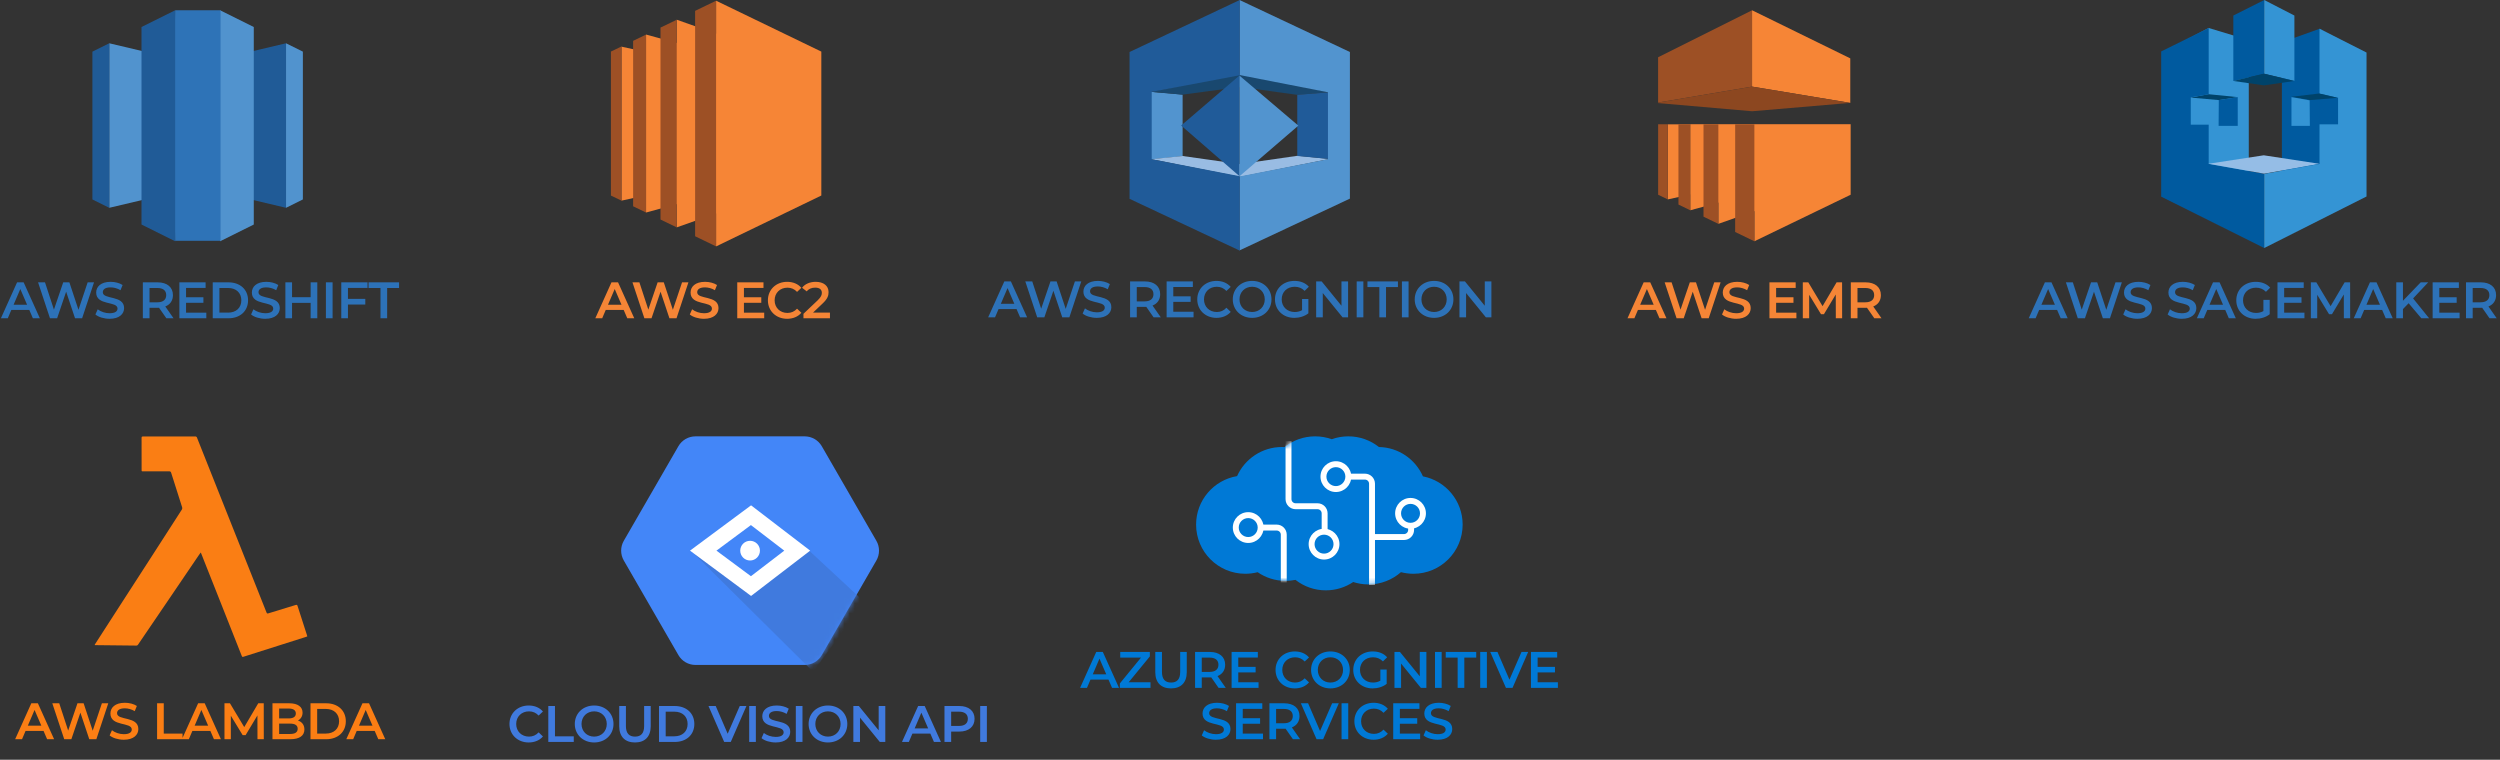 <svg width="487" height="148" viewBox="0 0 487 148" fill="none" xmlns="http://www.w3.org/2000/svg">
<rect x="0" y="0" width="487" height="148" fill="#333333" stroke="none"/>
<path d="M125.851 10.143L121.061 9.086V39.087L125.851 38.028V10.143Z" fill="#F68536"/>
<path d="M131.827 8.372L125.851 6.729V41.402L131.827 39.761V8.372V8.372ZM139.495 6.553L131.827 3.839V44.292L139.495 41.58V6.553ZM159.995 10.052L139.495 0.14V48L159.995 38.088V10.052Z" fill="#F68536"/>
<path d="M135.408 46.024L139.495 48V0.14L135.408 2.116V46.024V46.024ZM128.664 42.763L131.828 44.293V3.847L128.664 5.377V42.763ZM123.331 40.184L125.851 41.403V6.737L123.331 7.957V40.184ZM121.06 39.087L119.005 38.093V10.046L121.06 9.053V39.087Z" fill="#9D5025"/>
<path d="M122.196 62H123.556L120.396 55H119.116L115.966 62H117.306L117.996 60.38H121.496L122.196 62ZM118.436 59.36L119.746 56.3L121.066 59.36H118.436ZM132.865 55L131.075 60.35L129.305 55H128.105L126.295 60.32L124.555 55H123.205L125.525 62H126.915L128.675 56.82L130.405 62H131.785L134.105 55H132.865ZM137.134 62.1C139.054 62.1 139.964 61.14 139.964 60.02C139.964 57.45 135.814 58.42 135.814 56.93C135.814 56.4 136.254 55.98 137.334 55.98C137.944 55.98 138.634 56.16 139.264 56.53L139.674 55.52C139.064 55.12 138.184 54.9 137.344 54.9C135.424 54.9 134.524 55.86 134.524 56.99C134.524 59.59 138.684 58.6 138.684 60.11C138.684 60.63 138.224 61.02 137.134 61.02C136.274 61.02 135.384 60.7 134.824 60.25L134.374 61.26C134.954 61.76 136.044 62.1 137.134 62.1ZM144.917 60.91V58.98H148.297V57.91H144.917V56.09H148.727V55H143.617V62H148.867V60.91H144.917ZM153.327 62.1C154.477 62.1 155.457 61.69 156.107 60.93L155.267 60.13C154.757 60.69 154.127 60.96 153.397 60.96C151.947 60.96 150.897 59.94 150.897 58.5C150.897 57.06 151.947 56.04 153.397 56.04C154.127 56.04 154.757 56.31 155.267 56.86L156.107 56.07C155.457 55.31 154.477 54.9 153.337 54.9C151.187 54.9 149.587 56.41 149.587 58.5C149.587 60.59 151.187 62.1 153.327 62.1ZM158.374 60.9L160.244 59.12C161.214 58.21 161.404 57.59 161.404 56.91C161.404 55.67 160.424 54.9 158.904 54.9C157.754 54.9 156.784 55.33 156.244 56.06L157.154 56.76C157.544 56.26 158.114 56.03 158.794 56.03C159.654 56.03 160.094 56.4 160.094 57.04C160.094 57.43 159.974 57.84 159.294 58.49L156.514 61.13V62H161.674V60.9H158.374Z" fill="#F58536"/>
<path d="M216.629 134H217.989L214.829 127H213.549L210.399 134H211.739L212.429 132.38H215.929L216.629 134ZM212.869 131.36L214.179 128.3L215.499 131.36H212.869ZM219.869 132.9L223.989 127.87V127H218.219V128.1H222.269L218.149 133.13V134H224.119V132.9H219.869ZM228.12 134.1C230.03 134.1 231.18 132.99 231.18 130.95V127H229.9V130.9C229.9 132.34 229.26 132.96 228.13 132.96C227 132.96 226.35 132.34 226.35 130.9V127H225.05V130.95C225.05 132.99 226.2 134.1 228.12 134.1ZM238.781 134L237.171 131.7C238.121 131.33 238.661 130.55 238.661 129.49C238.661 127.94 237.521 127 235.681 127H232.801V134H234.101V131.96H235.681C235.771 131.96 235.861 131.96 235.951 131.95L237.381 134H238.781ZM237.351 129.49C237.351 130.37 236.761 130.89 235.621 130.89H234.101V128.1H235.621C236.761 128.1 237.351 128.61 237.351 129.49ZM241.215 132.91V130.98H244.595V129.91H241.215V128.09H245.025V127H239.915V134H245.165V132.91H241.215ZM252.218 134.1C253.368 134.1 254.348 133.69 254.998 132.93L254.158 132.13C253.648 132.69 253.018 132.96 252.288 132.96C250.838 132.96 249.788 131.94 249.788 130.5C249.788 129.06 250.838 128.04 252.288 128.04C253.018 128.04 253.648 128.31 254.158 128.86L254.998 128.07C254.348 127.31 253.368 126.9 252.228 126.9C250.078 126.9 248.478 128.41 248.478 130.5C248.478 132.59 250.078 134.1 252.218 134.1ZM259.167 134.1C261.337 134.1 262.937 132.58 262.937 130.5C262.937 128.42 261.337 126.9 259.167 126.9C256.997 126.9 255.397 128.43 255.397 130.5C255.397 132.57 256.997 134.1 259.167 134.1ZM259.167 132.96C257.757 132.96 256.707 131.93 256.707 130.5C256.707 129.07 257.757 128.04 259.167 128.04C260.577 128.04 261.627 129.07 261.627 130.5C261.627 131.93 260.577 132.96 259.167 132.96ZM268.895 132.6C268.445 132.86 267.955 132.96 267.455 132.96C265.975 132.96 264.925 131.92 264.925 130.5C264.925 129.05 265.975 128.04 267.465 128.04C268.215 128.04 268.845 128.29 269.395 128.84L270.215 128.04C269.555 127.29 268.575 126.9 267.405 126.9C265.215 126.9 263.615 128.41 263.615 130.5C263.615 132.59 265.215 134.1 267.385 134.1C268.375 134.1 269.395 133.8 270.125 133.21V130.42H268.895V132.6ZM276.57 127V131.74L272.71 127H271.64V134H272.93V129.26L276.79 134H277.86V127H276.57ZM279.536 134H280.836V127H279.536V134ZM283.949 134H285.249V128.1H287.569V127H281.629V128.1H283.949V134ZM288.345 134H289.645V127H288.345V134ZM296.389 127L294.039 132.4L291.709 127H290.299L293.359 134H294.639L297.689 127H296.389ZM299.528 132.91V130.98H302.908V129.91H299.528V128.09H303.338V127H298.228V134H303.478V132.91H299.528ZM236.866 144.1C238.786 144.1 239.696 143.14 239.696 142.02C239.696 139.45 235.546 140.42 235.546 138.93C235.546 138.4 235.986 137.98 237.066 137.98C237.676 137.98 238.366 138.16 238.996 138.53L239.406 137.52C238.796 137.12 237.916 136.9 237.076 136.9C235.156 136.9 234.256 137.86 234.256 138.99C234.256 141.59 238.416 140.6 238.416 142.11C238.416 142.63 237.956 143.02 236.866 143.02C236.006 143.02 235.116 142.7 234.556 142.25L234.106 143.26C234.686 143.76 235.776 144.1 236.866 144.1ZM242.085 142.91V140.98H245.465V139.91H242.085V138.09H245.895V137H240.785V144H246.035V142.91H242.085ZM253.264 144L251.654 141.7C252.604 141.33 253.144 140.55 253.144 139.49C253.144 137.94 252.004 137 250.164 137H247.284V144H248.584V141.96H250.164C250.254 141.96 250.344 141.96 250.434 141.95L251.864 144H253.264ZM251.834 139.49C251.834 140.37 251.244 140.89 250.104 140.89H248.584V138.1H250.104C251.244 138.1 251.834 138.61 251.834 139.49ZM259.498 137L257.148 142.4L254.818 137H253.408L256.468 144H257.748L260.798 137H259.498ZM261.337 144H262.637V137H261.337V144ZM267.57 144.1C268.72 144.1 269.7 143.69 270.35 142.93L269.51 142.13C269 142.69 268.37 142.96 267.64 142.96C266.19 142.96 265.14 141.94 265.14 140.5C265.14 139.06 266.19 138.04 267.64 138.04C268.37 138.04 269 138.31 269.51 138.86L270.35 138.07C269.7 137.31 268.72 136.9 267.58 136.9C265.43 136.9 263.83 138.41 263.83 140.5C263.83 142.59 265.43 144.1 267.57 144.1ZM272.696 142.91V140.98H276.076V139.91H272.696V138.09H276.506V137H271.396V144H276.646V142.91H272.696ZM280.065 144.1C281.985 144.1 282.895 143.14 282.895 142.02C282.895 139.45 278.745 140.42 278.745 138.93C278.745 138.4 279.185 137.98 280.265 137.98C280.875 137.98 281.565 138.16 282.195 138.53L282.605 137.52C281.995 137.12 281.115 136.9 280.275 136.9C278.355 136.9 277.455 137.86 277.455 138.99C277.455 141.59 281.615 140.6 281.615 142.11C281.615 142.63 281.155 143.02 280.065 143.02C279.205 143.02 278.315 142.7 277.755 142.25L277.305 143.26C277.885 143.76 278.975 144.1 280.065 144.1Z" fill="#0079D6"/>
<path d="M277.19 92.793C275.729 89.481 272.447 87.153 268.612 87.079C266.977 85.778 264.906 85 262.654 85C261.52 85 260.432 85.197 259.423 85.559C258.414 85.197 257.326 85 256.192 85C253.934 85 251.858 85.782 250.221 87.089C250.058 87.081 249.895 87.077 249.731 87.077C245.833 87.077 242.479 89.405 240.984 92.747C236.453 93.506 233 97.446 233 102.192C233 107.481 237.288 111.769 242.577 111.769C243.41 111.769 244.218 111.663 244.988 111.463C246.532 112.529 248.405 113.154 250.423 113.154C251.086 113.154 251.733 113.087 252.358 112.958C253.986 114.237 256.038 115 258.269 115C260.245 115 262.081 114.402 263.606 113.376C264.541 113.681 265.54 113.846 266.577 113.846C269.004 113.846 271.219 112.944 272.907 111.456C273.686 111.66 274.503 111.769 275.346 111.769C280.635 111.769 284.923 107.481 284.923 102.192C284.923 97.534 281.597 93.652 277.19 92.793Z" fill="#0079D6"/>
<mask id="mask0" mask-type="alpha" maskUnits="userSpaceOnUse" x="233" y="85" width="52" height="30">
<path d="M277.19 92.793C275.729 89.481 272.447 87.153 268.612 87.079C266.977 85.778 264.906 85 262.654 85C261.52 85 260.432 85.197 259.423 85.559C258.414 85.197 257.326 85 256.192 85C253.934 85 251.858 85.782 250.221 87.089C250.058 87.081 249.895 87.077 249.731 87.077C245.833 87.077 242.479 89.405 240.984 92.747C236.453 93.506 233 97.446 233 102.192C233 107.481 237.288 111.769 242.577 111.769C243.41 111.769 244.218 111.663 244.988 111.463C246.532 112.529 248.405 113.154 250.423 113.154C251.086 113.154 251.733 113.087 252.358 112.958C253.986 114.237 256.038 115 258.269 115C260.245 115 262.081 114.402 263.606 113.376C264.541 113.681 265.54 113.846 266.577 113.846C269.004 113.846 271.219 112.944 272.907 111.456C273.686 111.66 274.503 111.769 275.346 111.769C280.635 111.769 284.923 107.481 284.923 102.192C284.923 97.534 281.597 93.652 277.19 92.793Z" fill="#0079D6"/>
</mask>
<g mask="url(#mask0)">
<path fill-rule="evenodd" clip-rule="evenodd" d="M250.424 97.231V85.923H251.577V97.231C251.577 97.677 251.939 98.038 252.385 98.038H256.654C257.738 98.038 258.616 98.916 258.616 100V103.461H257.462V100C257.462 99.554 257.1 99.192 256.654 99.192H252.385C251.302 99.192 250.424 98.314 250.424 97.231ZM263.116 92.269H265.885C266.968 92.269 267.847 93.147 267.847 94.231V104.038H273.5C273.947 104.038 274.308 103.677 274.308 103.231V102.769H275.462V103.231C275.462 104.314 274.584 105.192 273.5 105.192H267.847V113.961H266.693V94.231C266.693 93.784 266.331 93.423 265.885 93.423H263.116V92.269ZM248.693 103.346H245.462V102.192H248.693C249.776 102.192 250.654 103.07 250.654 104.154V113.5H249.5V104.154C249.5 103.708 249.139 103.346 248.693 103.346Z" fill="white"/>
<path fill-rule="evenodd" clip-rule="evenodd" d="M260.231 94.692C261.251 94.692 262.077 93.865 262.077 92.846C262.077 91.826 261.251 91 260.231 91C259.212 91 258.385 91.826 258.385 92.846C258.385 93.865 259.212 94.692 260.231 94.692ZM260.231 95.846C261.888 95.846 263.231 94.503 263.231 92.846C263.231 91.189 261.888 89.846 260.231 89.846C258.574 89.846 257.231 91.189 257.231 92.846C257.231 94.503 258.574 95.846 260.231 95.846Z" fill="white"/>
<path fill-rule="evenodd" clip-rule="evenodd" d="M257.924 107.846C258.943 107.846 259.77 107.019 259.77 106C259.77 104.98 258.943 104.154 257.924 104.154C256.904 104.154 256.077 104.98 256.077 106C256.077 107.019 256.904 107.846 257.924 107.846ZM257.924 109C259.58 109 260.924 107.657 260.924 106C260.924 104.343 259.58 103 257.924 103C256.267 103 254.924 104.343 254.924 106C254.924 107.657 256.267 109 257.924 109Z" fill="white"/>
<path fill-rule="evenodd" clip-rule="evenodd" d="M243.154 104.615C244.174 104.615 245 103.789 245 102.769C245 101.749 244.174 100.923 243.154 100.923C242.135 100.923 241.308 101.749 241.308 102.769C241.308 103.789 242.135 104.615 243.154 104.615ZM243.154 105.769C244.811 105.769 246.154 104.426 246.154 102.769C246.154 101.112 244.811 99.769 243.154 99.769C241.497 99.769 240.154 101.112 240.154 102.769C240.154 104.426 241.497 105.769 243.154 105.769Z" fill="white"/>
<path fill-rule="evenodd" clip-rule="evenodd" d="M274.77 101.846C275.789 101.846 276.616 101.019 276.616 100C276.616 98.98 275.789 98.154 274.77 98.154C273.75 98.154 272.924 98.98 272.924 100C272.924 101.019 273.75 101.846 274.77 101.846ZM274.77 103C276.427 103 277.77 101.657 277.77 100C277.77 98.343 276.427 97 274.77 97C273.113 97 271.77 98.343 271.77 100C271.77 101.657 273.113 103 274.77 103Z" fill="white"/>
</g>
<path d="M121.514 109.185C120.829 107.998 120.829 106.535 121.514 105.348L132.154 86.919C132.839 85.732 134.106 85.001 135.477 85.001L156.756 85.001C158.127 85.001 159.394 85.732 160.08 86.919L170.719 105.348C171.405 106.535 171.405 107.998 170.719 109.185L160.08 127.614C159.394 128.801 158.127 129.532 156.756 129.532L135.477 129.532C134.106 129.532 132.839 128.801 132.154 127.614L121.514 109.185Z" fill="#4386F8"/>
<mask id="mask1" mask-type="alpha" maskUnits="userSpaceOnUse" x="121" y="85" width="51" height="45">
<path d="M121.514 109.184C120.829 107.997 120.829 106.534 121.514 105.347L132.154 86.918C132.839 85.731 134.106 84.999 135.477 84.999L156.756 84.999C158.127 84.999 159.394 85.731 160.08 86.918L170.719 105.347C171.405 106.534 171.405 107.997 170.719 109.184L160.08 127.613C159.394 128.8 158.127 129.531 156.756 129.531L135.477 129.531C134.106 129.531 132.839 128.8 132.154 127.613L121.514 109.184Z" fill="#4386F8"/>
</mask>
<g mask="url(#mask1)">
<path d="M158.396 130.866L134.604 107.267L146.308 114.366L157.629 107.267L168.373 117.244L158.396 130.866Z" fill="#407ADE"/>
</g>
<path fill-rule="evenodd" clip-rule="evenodd" d="M134.412 107.265L146.308 116.091L157.82 107.265L146.308 98.439L134.412 107.265ZM139.564 107.265L146.278 112.246L152.775 107.265L146.278 102.285L139.564 107.265Z" fill="white"/>
<path d="M148.036 107.266C148.036 108.326 147.177 109.185 146.117 109.185C145.057 109.185 144.198 108.326 144.198 107.266C144.198 106.207 145.057 105.348 146.117 105.348C147.177 105.348 148.036 106.207 148.036 107.266Z" fill="white"/>
<path d="M102.984 144.632C104.134 144.632 105.114 144.222 105.764 143.462L104.924 142.662C104.414 143.222 103.784 143.492 103.054 143.492C101.604 143.492 100.554 142.472 100.554 141.032C100.554 139.592 101.604 138.572 103.054 138.572C103.784 138.572 104.414 138.842 104.924 139.392L105.764 138.602C105.114 137.842 104.134 137.432 102.994 137.432C100.844 137.432 99.244 138.942 99.244 141.032C99.244 143.122 100.844 144.632 102.984 144.632ZM106.809 144.532H111.769V143.432H108.109V137.532H106.809V144.532ZM115.739 144.632C117.909 144.632 119.509 143.112 119.509 141.032C119.509 138.952 117.909 137.432 115.739 137.432C113.569 137.432 111.969 138.962 111.969 141.032C111.969 143.102 113.569 144.632 115.739 144.632ZM115.739 143.492C114.329 143.492 113.279 142.462 113.279 141.032C113.279 139.602 114.329 138.572 115.739 138.572C117.149 138.572 118.199 139.602 118.199 141.032C118.199 142.462 117.149 143.492 115.739 143.492ZM123.697 144.632C125.607 144.632 126.757 143.522 126.757 141.482V137.532H125.477V141.432C125.477 142.872 124.837 143.492 123.707 143.492C122.577 143.492 121.927 142.872 121.927 141.432V137.532H120.627V141.482C120.627 143.522 121.777 144.632 123.697 144.632ZM128.377 144.532H131.437C133.707 144.532 135.257 143.132 135.257 141.032C135.257 138.932 133.707 137.532 131.437 137.532H128.377V144.532ZM129.677 143.432V138.632H131.377C132.937 138.632 133.947 139.582 133.947 141.032C133.947 142.482 132.937 143.432 131.377 143.432H129.677ZM144.103 137.532L141.753 142.932L139.423 137.532H138.013L141.073 144.532H142.353L145.403 137.532H144.103ZM145.941 144.532H147.241V137.532H145.941V144.532ZM151.105 144.632C153.025 144.632 153.935 143.672 153.935 142.552C153.935 139.982 149.785 140.952 149.785 139.462C149.785 138.932 150.225 138.512 151.305 138.512C151.915 138.512 152.605 138.692 153.235 139.062L153.645 138.052C153.035 137.652 152.155 137.432 151.315 137.432C149.395 137.432 148.495 138.392 148.495 139.522C148.495 142.122 152.655 141.132 152.655 142.642C152.655 143.162 152.195 143.552 151.105 143.552C150.245 143.552 149.355 143.232 148.795 142.782L148.345 143.792C148.925 144.292 150.015 144.632 151.105 144.632ZM155.024 144.532H156.324V137.532H155.024V144.532ZM161.287 144.632C163.457 144.632 165.057 143.112 165.057 141.032C165.057 138.952 163.457 137.432 161.287 137.432C159.117 137.432 157.517 138.962 157.517 141.032C157.517 143.102 159.117 144.632 161.287 144.632ZM161.287 143.492C159.877 143.492 158.827 142.462 158.827 141.032C158.827 139.602 159.877 138.572 161.287 138.572C162.697 138.572 163.747 139.602 163.747 141.032C163.747 142.462 162.697 143.492 161.287 143.492ZM171.165 137.532V142.272L167.305 137.532H166.235V144.532H167.525V139.792L171.385 144.532H172.455V137.532H171.165ZM181.934 144.532H183.294L180.134 137.532H178.854L175.704 144.532H177.044L177.734 142.912H181.234L181.934 144.532ZM178.174 141.892L179.484 138.832L180.804 141.892H178.174ZM186.865 137.532H183.985V144.532H185.285V142.512H186.865C188.705 142.512 189.845 141.562 189.845 140.022C189.845 138.472 188.705 137.532 186.865 137.532ZM186.805 141.412H185.285V138.632H186.805C187.945 138.632 188.535 139.142 188.535 140.022C188.535 140.902 187.945 141.412 186.805 141.412ZM190.943 144.532H192.243V137.532H190.943V144.532Z" fill="#407ADE"/>
<g clip-path="url(#clip0)">
<path d="M38.5 36.407L55.72 40.481V8.429L38.5 12.503V36.407Z" fill="#205B97"/>
<path d="M55.72 8.429L59 10.059V38.852L55.72 40.481V8.429ZM38.5 36.407L21.28 40.481V8.429L38.5 12.503V36.407Z" fill="#5193CE"/>
<path d="M21.28 8.429L18 10.059V38.852L21.28 40.481V8.429Z" fill="#205B97"/>
<path d="M42.875 47L49.435 43.74V5.26L42.875 2L40.869 23.369L42.875 47Z" fill="#5193CE"/>
<path d="M34.126 47L27.566 43.74V5.26L34.126 2L36.132 23.369L34.126 47Z" fill="#205B97"/>
<path d="M34.126 2H42.963V46.909H34.126V2Z" fill="#2E73B7"/>
</g>
<path d="M6.407 62H7.767L4.607 55H3.327L0.177 62H1.517L2.207 60.38H5.707L6.407 62ZM2.647 59.36L3.957 56.3L5.277 59.36H2.647ZM17.076 55L15.286 60.35L13.516 55H12.316L10.506 60.32L8.766 55H7.416L9.736 62H11.126L12.886 56.82L14.616 62H15.996L18.316 55H17.076ZM21.345 62.1C23.265 62.1 24.175 61.14 24.175 60.02C24.175 57.45 20.025 58.42 20.025 56.93C20.025 56.4 20.465 55.98 21.545 55.98C22.155 55.98 22.845 56.16 23.475 56.53L23.885 55.52C23.275 55.12 22.395 54.9 21.555 54.9C19.635 54.9 18.735 55.86 18.735 56.99C18.735 59.59 22.895 58.6 22.895 60.11C22.895 60.63 22.435 61.02 21.345 61.02C20.485 61.02 19.595 60.7 19.035 60.25L18.585 61.26C19.165 61.76 20.255 62.1 21.345 62.1ZM33.808 62L32.198 59.7C33.148 59.33 33.688 58.55 33.688 57.49C33.688 55.94 32.548 55 30.708 55H27.828V62H29.128V59.96H30.708C30.798 59.96 30.888 59.96 30.978 59.95L32.408 62H33.808ZM32.378 57.49C32.378 58.37 31.788 58.89 30.648 58.89H29.128V56.1H30.648C31.788 56.1 32.378 56.61 32.378 57.49ZM36.242 60.91V58.98H39.622V57.91H36.242V56.09H40.052V55H34.942V62H40.192V60.91H36.242ZM41.442 62H44.502C46.772 62 48.322 60.6 48.322 58.5C48.322 56.4 46.772 55 44.502 55H41.442V62ZM42.742 60.9V56.1H44.442C46.002 56.1 47.012 57.05 47.012 58.5C47.012 59.95 46.002 60.9 44.442 60.9H42.742ZM51.673 62.1C53.593 62.1 54.503 61.14 54.503 60.02C54.503 57.45 50.353 58.42 50.353 56.93C50.353 56.4 50.793 55.98 51.873 55.98C52.483 55.98 53.173 56.16 53.803 56.53L54.213 55.52C53.603 55.12 52.723 54.9 51.883 54.9C49.963 54.9 49.063 55.86 49.063 56.99C49.063 59.59 53.223 58.6 53.223 60.11C53.223 60.63 52.763 61.02 51.673 61.02C50.813 61.02 49.923 60.7 49.363 60.25L48.913 61.26C49.493 61.76 50.583 62.1 51.673 62.1ZM60.512 55V57.89H56.892V55H55.592V62H56.892V59H60.512V62H61.812V55H60.512ZM63.488 62H64.788V55H63.488V62ZM71.591 56.09V55H66.481V62H67.781V59.32H71.161V58.22H67.781V56.09H71.591ZM74.117 62H75.417V56.1H77.737V55H71.797V56.1H74.117V62Z" fill="#2D72B8"/>
<path d="M230.374 18.432L224.188 17.893V31.052L230.374 30.43V18.432Z" fill="#5294CF"/>
<path d="M230.374 18.432L224.188 17.892L241.583 14.405V16.938L230.374 18.432Z" fill="#19486F"/>
<path d="M252.709 18.474L258.894 17.976L241.583 14.405V16.938L252.709 18.474Z" fill="#19486F"/>
<path d="M241.499 31.965L230.373 30.388L224.271 31.01L241.499 34.456V31.965Z" fill="#99BCE3"/>
<path d="M241.5 31.965L252.75 30.346L258.936 30.968L241.5 34.456V31.965Z" fill="#99BCE3"/>
<path d="M252.708 18.474L258.935 17.976V30.97L252.708 30.388V18.474Z" fill="#205B99"/>
<path d="M241.458 14.613V0L262.962 10.129V38.691L241.458 48.779V34.374L258.686 31.011V17.976L241.458 14.613Z" fill="#5294CF"/>
<path d="M241.5 14.655V0L220.037 10.129V38.733L241.5 48.821V34.332L224.355 31.011V17.893L241.5 14.655Z" fill="#205B99"/>
<path d="M230.084 24.452L241.459 14.696V34.333L230.084 24.452Z" fill="#205B99"/>
<path d="M252.917 24.473L241.459 14.737V34.332L252.917 24.473Z" fill="#5294CF"/>
<path d="M198.721 61.82H200.081L196.921 54.82H195.641L192.491 61.82H193.831L194.521 60.2H198.021L198.721 61.82ZM194.961 59.18L196.271 56.12L197.591 59.18H194.961ZM209.39 54.82L207.6 60.17L205.83 54.82H204.63L202.82 60.14L201.08 54.82H199.73L202.05 61.82H203.44L205.2 56.64L206.93 61.82H208.31L210.63 54.82H209.39ZM213.659 61.92C215.579 61.92 216.489 60.96 216.489 59.84C216.489 57.27 212.339 58.24 212.339 56.75C212.339 56.22 212.779 55.8 213.859 55.8C214.469 55.8 215.159 55.98 215.789 56.35L216.199 55.34C215.589 54.94 214.709 54.72 213.869 54.72C211.949 54.72 211.049 55.68 211.049 56.81C211.049 59.41 215.209 58.42 215.209 59.93C215.209 60.45 214.749 60.84 213.659 60.84C212.799 60.84 211.909 60.52 211.349 60.07L210.899 61.08C211.479 61.58 212.569 61.92 213.659 61.92ZM226.122 61.82L224.512 59.52C225.462 59.15 226.002 58.37 226.002 57.31C226.002 55.76 224.862 54.82 223.022 54.82H220.142V61.82H221.442V59.78H223.022C223.112 59.78 223.202 59.78 223.292 59.77L224.722 61.82H226.122ZM224.692 57.31C224.692 58.19 224.102 58.71 222.962 58.71H221.442V55.92H222.962C224.102 55.92 224.692 56.43 224.692 57.31ZM228.556 60.73V58.8H231.936V57.73H228.556V55.91H232.366V54.82H227.256V61.82H232.506V60.73H228.556ZM236.966 61.92C238.116 61.92 239.096 61.51 239.746 60.75L238.906 59.95C238.396 60.51 237.766 60.78 237.036 60.78C235.586 60.78 234.536 59.76 234.536 58.32C234.536 56.88 235.586 55.86 237.036 55.86C237.766 55.86 238.396 56.13 238.906 56.68L239.746 55.89C239.096 55.13 238.116 54.72 236.976 54.72C234.826 54.72 233.226 56.23 233.226 58.32C233.226 60.41 234.826 61.92 236.966 61.92ZM243.915 61.92C246.085 61.92 247.685 60.4 247.685 58.32C247.685 56.24 246.085 54.72 243.915 54.72C241.745 54.72 240.145 56.25 240.145 58.32C240.145 60.39 241.745 61.92 243.915 61.92ZM243.915 60.78C242.505 60.78 241.455 59.75 241.455 58.32C241.455 56.89 242.505 55.86 243.915 55.86C245.325 55.86 246.375 56.89 246.375 58.32C246.375 59.75 245.325 60.78 243.915 60.78ZM253.643 60.42C253.193 60.68 252.703 60.78 252.203 60.78C250.723 60.78 249.673 59.74 249.673 58.32C249.673 56.87 250.723 55.86 252.213 55.86C252.963 55.86 253.593 56.11 254.143 56.66L254.963 55.86C254.303 55.11 253.323 54.72 252.153 54.72C249.963 54.72 248.363 56.23 248.363 58.32C248.363 60.41 249.963 61.92 252.133 61.92C253.123 61.92 254.143 61.62 254.873 61.03V58.24H253.643V60.42ZM261.318 54.82V59.56L257.458 54.82H256.388V61.82H257.678V57.08L261.538 61.82H262.608V54.82H261.318ZM264.283 61.82H265.583V54.82H264.283V61.82ZM268.697 61.82H269.997V55.92H272.317V54.82H266.377V55.92H268.697V61.82ZM273.092 61.82H274.392V54.82H273.092V61.82ZM279.356 61.92C281.526 61.92 283.126 60.4 283.126 58.32C283.126 56.24 281.526 54.72 279.356 54.72C277.186 54.72 275.586 56.25 275.586 58.32C275.586 60.39 277.186 61.92 279.356 61.92ZM279.356 60.78C277.946 60.78 276.896 59.75 276.896 58.32C276.896 56.89 277.946 55.86 279.356 55.86C280.766 55.86 281.816 56.89 281.816 58.32C281.816 59.75 280.766 60.78 279.356 60.78ZM289.234 54.82V59.56L285.374 54.82H284.304V61.82H285.594V57.08L289.454 61.82H290.524V54.82H289.234Z" fill="#2D72B8"/>
<path d="M9.181 144H10.541L7.381 137H6.101L2.951 144H4.291L4.981 142.38H8.481L9.181 144ZM5.421 141.36L6.731 138.3L8.051 141.36H5.421ZM19.85 137L18.06 142.35L16.29 137H15.09L13.28 142.32L11.54 137H10.19L12.51 144H13.9L15.66 138.82L17.39 144H18.77L21.09 137H19.85ZM24.119 144.1C26.039 144.1 26.949 143.14 26.949 142.02C26.949 139.45 22.799 140.42 22.799 138.93C22.799 138.4 23.239 137.98 24.319 137.98C24.929 137.98 25.619 138.16 26.249 138.53L26.659 137.52C26.049 137.12 25.169 136.9 24.329 136.9C22.409 136.9 21.509 137.86 21.509 138.99C21.509 141.59 25.669 140.6 25.669 142.11C25.669 142.63 25.209 143.02 24.119 143.02C23.259 143.02 22.369 142.7 21.809 142.25L21.359 143.26C21.939 143.76 23.029 144.1 24.119 144.1ZM30.602 144H35.562V142.9H31.901V137H30.602V144ZM41.677 144H43.037L39.877 137H38.597L35.447 144H36.787L37.477 142.38H40.977L41.677 144ZM37.917 141.36L39.227 138.3L40.547 141.36H37.917ZM51.387 144L51.377 137H50.307L47.577 141.64L44.797 137H43.727V144H44.967V139.42L47.267 143.2H47.847L50.147 139.36L50.157 144H51.387ZM58.038 140.36C58.578 140.07 58.938 139.54 58.938 138.82C58.938 137.71 58.038 137 56.358 137H53.078V144H56.558C58.358 144 59.298 143.3 59.298 142.1C59.298 141.19 58.788 140.6 58.038 140.36ZM56.218 138.02C57.118 138.02 57.628 138.34 57.628 138.99C57.628 139.63 57.118 139.95 56.218 139.95H54.378V138.02H56.218ZM56.478 142.98H54.378V140.96H56.478C57.458 140.96 57.988 141.27 57.988 141.97C57.988 142.67 57.458 142.98 56.478 142.98ZM60.485 144H63.545C65.815 144 67.365 142.6 67.365 140.5C67.365 138.4 65.815 137 63.545 137H60.485V144ZM61.785 142.9V138.1H63.485C65.045 138.1 66.055 139.05 66.055 140.5C66.055 141.95 65.045 142.9 63.485 142.9H61.785ZM73.689 144H75.049L71.889 137H70.609L67.459 144H68.799L69.489 142.38H72.989L73.689 144ZM69.929 141.36L71.239 138.3L72.559 141.36H69.929Z" fill="#FB7E14"/>
<path d="M39.1 107.625C38.942 107.849 38.809 108.034 38.681 108.22C36.642 111.223 34.603 114.226 32.565 117.229C30.668 120.022 28.77 122.813 26.87 125.603C26.839 125.647 26.798 125.684 26.752 125.711C26.705 125.738 26.653 125.755 26.599 125.761C23.917 125.738 21.235 125.708 18.553 125.673C18.524 125.673 18.493 125.665 18.435 125.656C18.456 125.6 18.481 125.545 18.51 125.492C20.381 122.59 22.252 119.688 24.123 116.788C25.783 114.217 27.443 111.647 29.105 109.077C30.946 106.222 32.786 103.365 34.626 100.506C34.897 100.084 35.18 99.671 35.438 99.241C35.504 99.126 35.523 98.99 35.493 98.861C34.997 97.28 34.492 95.703 33.987 94.126C33.771 93.451 33.545 92.779 33.343 92.1C33.277 91.882 33.169 91.815 32.946 91.816C31.261 91.823 29.585 91.821 27.905 91.821C27.586 91.821 27.585 91.821 27.585 91.506C27.585 89.439 27.585 87.372 27.579 85.305C27.579 85.075 27.654 85.023 27.87 85.023C31.254 85.029 34.638 85.029 38.022 85.023C38.101 85.013 38.18 85.032 38.246 85.076C38.312 85.121 38.359 85.188 38.379 85.264C40.163 89.754 41.948 94.243 43.732 98.73C45.814 103.963 47.896 109.197 49.978 114.431C50.624 116.056 51.276 117.679 51.915 119.308C51.992 119.506 52.071 119.544 52.271 119.482C54.045 118.934 55.822 118.4 57.595 117.851C57.818 117.781 57.899 117.828 57.968 118.049C58.573 119.951 59.19 121.848 59.803 123.747C59.823 123.813 59.839 123.879 59.864 123.97C59.737 124.017 59.618 124.07 59.496 124.103C55.465 125.382 51.435 126.66 47.408 127.94C47.216 128 47.159 127.935 47.094 127.773C45.864 124.655 44.631 121.538 43.395 118.422C42.187 115.371 40.977 112.32 39.767 109.27C39.586 108.811 39.407 108.351 39.226 107.893C39.197 107.814 39.157 107.746 39.1 107.625V107.625Z" fill="#FA7E14"/>
<path d="M438.061 33.548V14.985V7.812L430.233 5.447L426.161 7.615V31.262L438.061 33.548Z" fill="#3494D4"/>
<path d="M432.225 19.497L426.735 19.006L430.225 18.351L435.911 18.924L432.225 19.497Z" fill="#00436A"/>
<path d="M432.223 19.48L432.184 24.516H435.911V18.925L432.223 19.48Z" fill="#005A9F"/>
<path d="M441.072 48.315V33.855L430.252 31.924V24.281H426.763V18.962L430.252 18.371V5.447L421 10.018V38.307L441.072 48.315Z" fill="#005A9F"/>
<path d="M444.513 8.23L451.896 5.591L456.412 8.466V31.629L444.513 33.835V8.23Z" fill="#005A9F"/>
<path d="M440.981 30.251L430.176 31.905L441.059 33.835L451.825 31.905L440.981 30.251Z" fill="#95BDE6"/>
<path d="M441.071 48.315V33.864L451.841 31.934V24.216H455.457V19.058L451.841 18.27V5.591L461 10.237V38.274L441.071 48.315Z" fill="#3494D4"/>
<path d="M449.973 19.498L455.408 19.055L451.811 18.208L446.376 18.853L449.973 19.498Z" fill="#00436A"/>
<path d="M449.922 19.55L449.96 24.516H446.376V18.925L449.922 19.55Z" fill="#3494D4"/>
<path d="M441.072 0L435.051 3.028V15.771L441.072 14.394V0Z" fill="#005A9F"/>
<path d="M441.072 0L446.95 3.028V15.771L441.072 14.394V0Z" fill="#3494D4"/>
<path d="M435.051 15.772L441.02 16.631L446.95 15.772L441.02 14.337L435.051 15.772Z" fill="#00436A"/>
<path d="M401.427 62H402.787L399.627 55H398.347L395.197 62H396.537L397.227 60.38H400.727L401.427 62ZM397.667 59.36L398.977 56.3L400.297 59.36H397.667ZM412.096 55L410.306 60.35L408.536 55H407.336L405.526 60.32L403.786 55H402.436L404.756 62H406.146L407.906 56.82L409.636 62H411.016L413.336 55H412.096ZM416.365 62.1C418.285 62.1 419.195 61.14 419.195 60.02C419.195 57.45 415.045 58.42 415.045 56.93C415.045 56.4 415.485 55.98 416.565 55.98C417.175 55.98 417.865 56.16 418.495 56.53L418.905 55.52C418.295 55.12 417.415 54.9 416.575 54.9C414.655 54.9 413.755 55.86 413.755 56.99C413.755 59.59 417.915 58.6 417.915 60.11C417.915 60.63 417.455 61.02 416.365 61.02C415.505 61.02 414.615 60.7 414.055 60.25L413.605 61.26C414.185 61.76 415.275 62.1 416.365 62.1ZM425.018 62.1C426.938 62.1 427.848 61.14 427.848 60.02C427.848 57.45 423.698 58.42 423.698 56.93C423.698 56.4 424.138 55.98 425.218 55.98C425.828 55.98 426.518 56.16 427.148 56.53L427.558 55.52C426.948 55.12 426.068 54.9 425.228 54.9C423.308 54.9 422.408 55.86 422.408 56.99C422.408 59.59 426.568 58.6 426.568 60.11C426.568 60.63 426.108 61.02 425.018 61.02C424.158 61.02 423.268 60.7 422.708 60.25L422.258 61.26C422.838 61.76 423.928 62.1 425.018 62.1ZM434.177 62H435.537L432.377 55H431.097L427.947 62H429.287L429.977 60.38H433.477L434.177 62ZM430.417 59.36L431.727 56.3L433.047 59.36H430.417ZM440.909 60.6C440.459 60.86 439.969 60.96 439.469 60.96C437.989 60.96 436.939 59.92 436.939 58.5C436.939 57.05 437.989 56.04 439.479 56.04C440.229 56.04 440.859 56.29 441.409 56.84L442.229 56.04C441.569 55.29 440.589 54.9 439.419 54.9C437.229 54.9 435.629 56.41 435.629 58.5C435.629 60.59 437.229 62.1 439.399 62.1C440.389 62.1 441.409 61.8 442.139 61.21V58.42H440.909V60.6ZM444.954 60.91V58.98H448.334V57.91H444.954V56.09H448.764V55H443.654V62H448.904V60.91H444.954ZM457.813 62L457.803 55H456.733L454.003 59.64L451.223 55H450.153V62H451.393V57.42L453.693 61.2H454.273L456.573 57.36L456.583 62H457.813ZM464.744 62H466.104L462.944 55H461.664L458.514 62H459.854L460.544 60.38H464.044L464.744 62ZM460.984 59.36L462.294 56.3L463.614 59.36H460.984ZM471.674 62H473.194L470.074 58.13L473.014 55H471.554L468.094 58.59V55H466.794V62H468.094V60.21L469.204 59.07L471.674 62ZM475.179 60.91V58.98H478.559V57.91H475.179V56.09H478.989V55H473.879V62H479.129V60.91H475.179ZM486.359 62L484.749 59.7C485.699 59.33 486.239 58.55 486.239 57.49C486.239 55.94 485.099 55 483.259 55H480.379V62H481.679V59.96H483.259C483.349 59.96 483.439 59.96 483.529 59.95L484.959 62H486.359ZM484.929 57.49C484.929 58.37 484.339 58.89 483.199 58.89H481.679V56.1H483.199C484.339 56.1 484.929 56.61 484.929 57.49Z" fill="#2D72B8"/>
<g clip-path="url(#clip1)">
<path d="M329.268 24.226H324.885V38.845L329.268 37.876V24.226Z" fill="#F68536"/>
<path d="M334.736 24.195H329.268L329.268 40.963L334.736 39.462L334.736 24.195ZM341.751 24.195H334.736L334.736 43.608L341.751 41.126V24.195ZM360.507 24.195H341.751V47L360.507 37.931V24.195Z" fill="#F68536"/>
<path d="M338.011 45.192L341.75 47V24.202H338.011V45.192ZM331.841 42.209L334.735 43.608V24.202H331.841V42.209ZM326.962 39.849L329.267 40.964V24.202H326.962V39.849ZM324.884 38.845L323.004 37.936V24.202H324.884V38.845Z" fill="#9D5025"/>
<path d="M322.564 20.044V11.371L341.306 2V16.869L322.564 20.044Z" fill="#9D5025"/>
<path d="M360.434 20.044V11.371L341.306 2V16.869L360.434 20.044Z" fill="#F68536"/>
<path d="M360.434 20.044L341.306 21.671L322.564 20.044L341.306 16.869L360.434 20.044Z" fill="#8C4720"/>
</g>
<path d="M323.267 62H324.627L321.467 55H320.187L317.037 62H318.377L319.067 60.38H322.567L323.267 62ZM319.507 59.36L320.817 56.3L322.137 59.36H319.507ZM333.936 55L332.146 60.35L330.376 55H329.176L327.366 60.32L325.626 55H324.276L326.596 62H327.986L329.746 56.82L331.476 62H332.856L335.176 55H333.936ZM338.206 62.1C340.126 62.1 341.036 61.14 341.036 60.02C341.036 57.45 336.886 58.42 336.886 56.93C336.886 56.4 337.326 55.98 338.406 55.98C339.016 55.98 339.706 56.16 340.336 56.53L340.746 55.52C340.136 55.12 339.256 54.9 338.416 54.9C336.496 54.9 335.596 55.86 335.596 56.99C335.596 59.59 339.756 58.6 339.756 60.11C339.756 60.63 339.296 61.02 338.206 61.02C337.346 61.02 336.456 60.7 335.896 60.25L335.446 61.26C336.026 61.76 337.116 62.1 338.206 62.1ZM345.988 60.91V58.98H349.368V57.91H345.988V56.09H349.798V55H344.688V62H349.938V60.91H345.988ZM358.847 62L358.837 55H357.767L355.037 59.64L352.257 55H351.187V62H352.427V57.42L354.727 61.2H355.307L357.607 57.36L357.617 62H358.847ZM366.518 62L364.908 59.7C365.858 59.33 366.398 58.55 366.398 57.49C366.398 55.94 365.258 55 363.418 55H360.538V62H361.838V59.96H363.418C363.508 59.96 363.598 59.96 363.688 59.95L365.118 62H366.518ZM365.088 57.49C365.088 58.37 364.498 58.89 363.358 58.89H361.838V56.1H363.358C364.498 56.1 365.088 56.61 365.088 57.49Z" fill="#F58536"/>
<defs>
<clipPath id="clip0">
<rect width="41" height="45" fill="white" transform="translate(18 2)"/>
</clipPath>
<clipPath id="clip1">
<rect width="37.511" height="45" fill="white" transform="matrix(1 0 0 -1 323 47)"/>
</clipPath>
</defs>
</svg>
